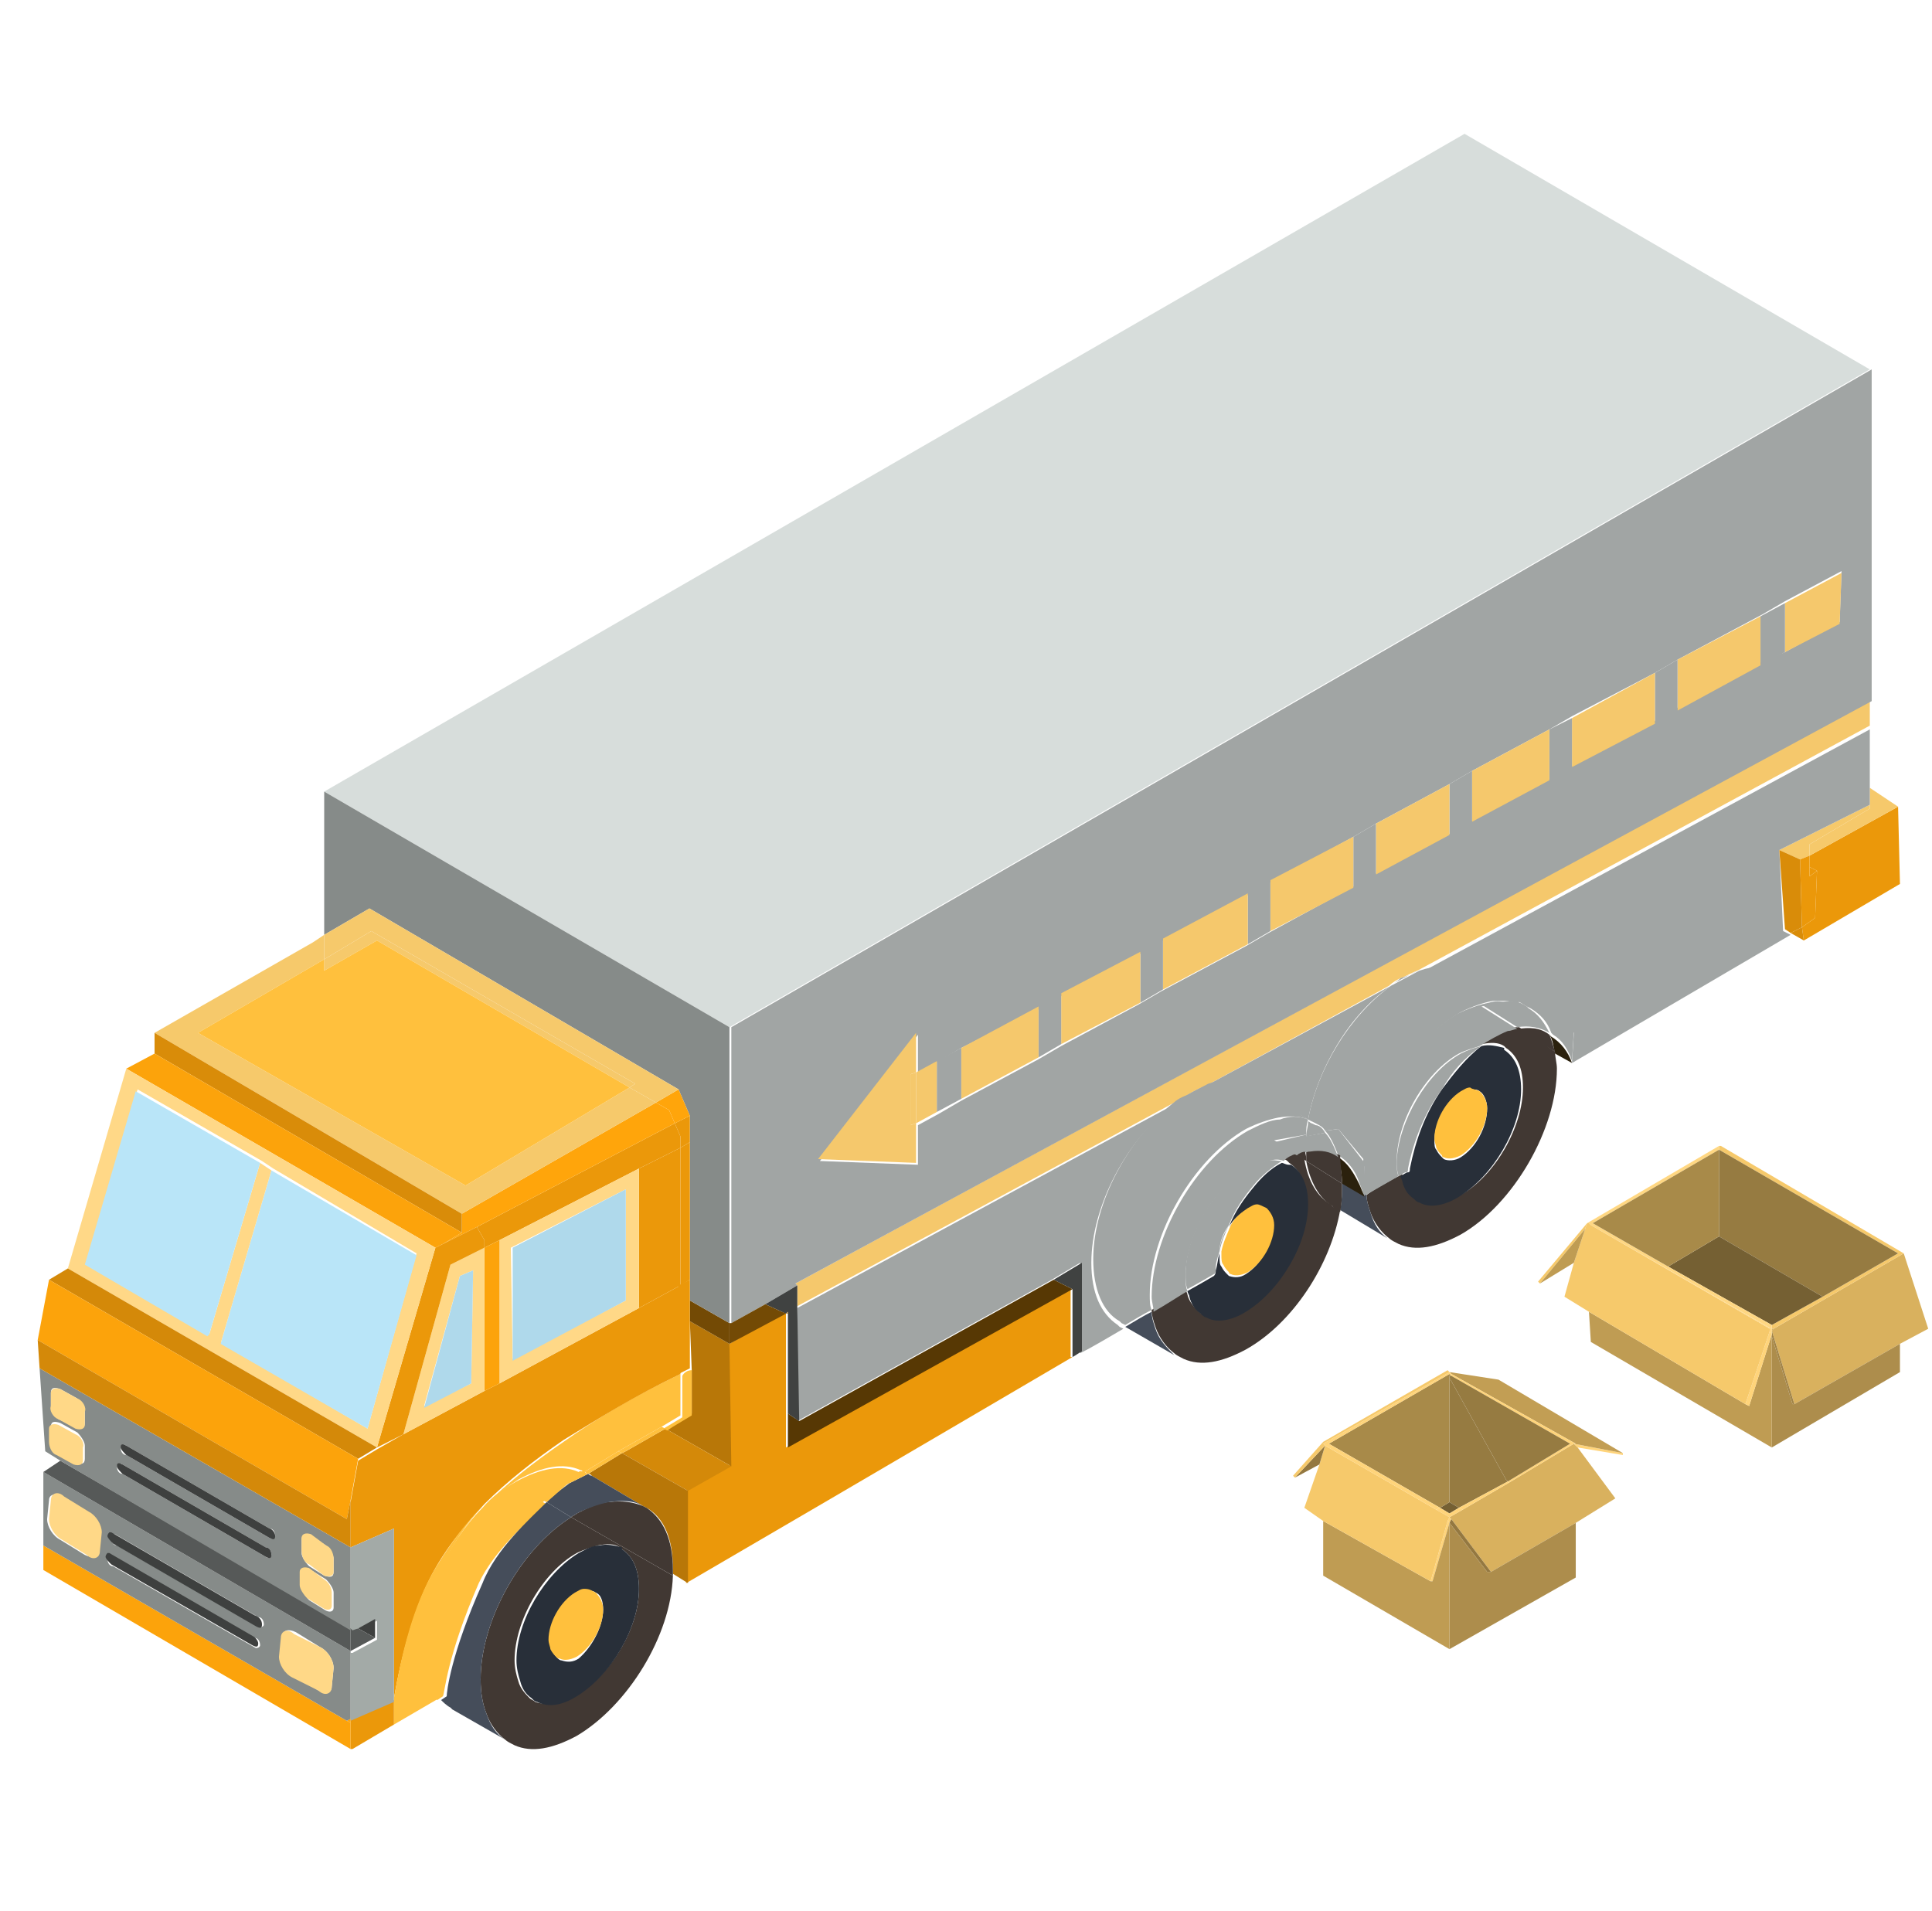 <?xml version="1.0" encoding="utf-8"?>
<!-- Generator: Adobe Illustrator 21.0.2, SVG Export Plug-In . SVG Version: 6.00 Build 0)  -->
<svg version="1.1" xmlns="http://www.w3.org/2000/svg" xmlns:xlink="http://www.w3.org/1999/xlink" x="0px" y="0px"
	 viewBox="0 0 102.5 101.4" style="enable-background:new 0 0 102.5 101.4;" xml:space="preserve">
<style type="text/css">
	.st0{fill:#FFFFFF;}
	.st1{fill:#A39195;}
	.st2{fill:#606362;}
	.st3{fill:#343C4A;}
	.st4{fill:#7A7A7A;}
	.st5{fill:#F9A21B;}
	.st6{fill:#7C807E;}
	.st7{fill:#8A1621;}
	.st8{fill:#FFE2CF;}
	.st9{fill:#3B414D;}
	.st10{fill:#F9B346;}
	.st11{fill:#FFD4B8;}
	.st12{fill:#FFC49E;}
	.st13{fill:#F5C86C;}
	.st14{fill:#4A4D4C;}
	.st15{fill:#E39419;}
	.st16{fill:#282F39;}
	.st17{fill:#979797;}
	.st18{fill:#DE9018;}
	.st19{fill:#C13831;}
	.st20{fill:#4B576B;}
	.st21{fill:#454D5A;}
	.st22{fill:#949997;}
	.st23{fill:#808080;}
	.st24{fill:#C47F15;}
	.st25{fill:#D68B17;}
	.st26{fill:#616161;}
	.st27{fill:#D73F36;}
	.st28{fill:#862722;}
	.st29{fill:#C98316;}
	.st30{fill:#231F20;}
	.st31{fill:#F6C96B;}
	.st32{fill:#FCA30B;}
	.st33{fill:#FA493F;}
	.st34{fill:#9A1503;}
	.st35{fill:#413833;}
	.st36{fill:#E4A549;}
	.st37{fill:#454E5B;}
	.st38{fill:#969595;}
	.st39{fill:#B2B9B5;}
	.st40{fill:#DADFDD;}
	.st41{fill:#A3AAA7;}
	.st42{fill:#EBF1EF;}
	.st43{fill:#868B89;}
	.st44{fill:#5B5E5E;}
	.st45{fill:#F5FAF8;}
	.st46{fill:#B9E5F8;}
	.st47{fill:#A1A5A4;}
	.st48{fill:#BDC6C2;}
	.st49{fill:#BBC2BF;}
	.st50{fill:#D7DDDB;}
	.st51{fill:#E2E8E6;}
	.st52{fill:#BFC3C1;}
	.st53{fill:#F05523;}
	.st54{fill:#CCD1CF;}
	.st55{fill:#AFAFB0;}
	.st56{fill:#12151A;}
	.st57{fill:#787B7C;}
	.st58{fill:#B22124;}
	.st59{fill:#CFD8D3;}
	.st60{fill:#D9B15E;}
	.st61{fill:#BE9B53;}
	.st62{fill:#BF9C53;}
	.st63{fill:#B07D2E;}
	.st64{fill:#15191F;}
	.st65{fill:#E4EAE8;}
	.st66{fill:#603913;}
	.st67{fill:#B4935E;}
	.st68{fill:#F6DAA0;}
	.st69{fill:#997C50;}
	.st70{fill:#262B36;}
	.st71{fill:#E3A44A;}
	.st72{fill:#B4B8B6;}
	.st73{fill:#C9CFCD;}
	.st74{fill:#FFB23A;}
	.st75{fill:#4E5250;}
	.st76{fill:#CFD4D3;}
	.st77{fill:#898F8C;}
	.st78{fill:#D2DBD7;}
	.st79{fill:#F1F7F5;}
	.st80{fill:#E3E8E6;}
	.st81{fill:#ECF2F0;}
	.st82{fill:#EB980A;}
	.st83{fill:#D98C09;}
	.st84{fill:#2B210D;}
	.st85{fill:#FFC03D;}
	.st86{fill:#404241;}
	.st87{fill:#573804;}
	.st88{fill:#B08038;}
	.st89{fill:#734A05;}
	.st90{fill:#B87708;}
	.st91{fill:#D48909;}
	.st92{fill:#FFA50B;}
	.st93{fill:#FFD887;}
	.st94{fill:#AFD9EB;}
	.st95{fill:#3E403F;}
	.st96{fill:#565958;}
	.st97{fill:#B0896D;}
	.st98{fill:#20252E;}
	.st99{fill:#353F4D;}
	.st100{fill:#E89410;}
	.st101{fill:#FFCC7D;}
	.st102{fill:#FFB036;}
	.st103{fill:#D1D6D4;}
	.st104{fill:#5B5E5D;}
	.st105{fill:#B0B0B0;}
	.st106{fill:#1E242B;}
	.st107{fill:#D4870F;}
	.st108{fill:#6B1119;}
	.st109{fill:#594A42;}
	.st110{fill:#FFD47A;}
	.st111{fill:#947840;}
	.st112{fill:#967B41;}
	.st113{fill:#756033;}
	.st114{fill:#C29E54;}
	.st115{fill:#A88A49;}
	.st116{fill:#AD8D4C;}
	.st117{fill:#FFB543;}
	.st118{fill:#F6D99B;}
	.st119{fill:#61491A;}
	.st120{fill:#B57613;}
	.st121{fill:#C48015;}
	.st122{fill:#9E6711;}
	.st123{fill:#8A703C;}
	.st124{fill:#806843;}
	.st125{fill:#A68748;}
	.st126{fill:#A18346;}
	.st127{fill:#FFD782;}
</style>
<g id="Layer_24">
</g>
<g id="Layer_26">
</g>
<g id="Layer_26_copy">
</g>
<g id="Layer_5">
</g>
<g id="Layer_1">
</g>
<g id="Layer_1_copy">
</g>
<g id="Layer_8_copy_3">
</g>
<g id="Layer_3">
</g>
<g id="Layer_30">
</g>
<g id="Layer_30_copy">
</g>
<g id="Layer_3_copy">
</g>
<g id="Layer_2">
</g>
<g id="Layer_2_copy">
</g>
<g id="Layer_4">
</g>
<g id="Layer_4_copy">
</g>
<g id="Layer_5_copy">
</g>
<g id="Layer_6">
</g>
<g id="Layer_6_copy">
</g>
<g id="Layer_7">
</g>
<g id="Layer_7_copy">
	<g id="XMLID_32_">
		<g>
			<polygon class="st82" points="100.7,42.8 100.8,46.9 95.7,49.9 95.6,49.2 96.3,48.7 96.4,46.2 96,46 96,45.4 			"/>
			<polygon class="st31" points="100.7,42.8 96,45.4 96,44.8 99.2,42.9 99.2,42.7 99.2,41.8 			"/>
			<polygon class="st31" points="99.2,42.7 99.2,42.9 96,44.8 96,45.4 95.5,45.6 94.4,45.1 			"/>
			<path class="st47" d="M99.2,41.8l0,0.9l-4.8,2.4l0.2,4.3l0.4,0.2l-11.6,6.8v0l0.1-1.6l-1.4-1.9l-1.7,0.3l-2.2-1.3
				c-0.2-0.1-0.4-0.3-0.6-0.3h0c-0.7-0.3-1.5-0.3-2.4,0.1l24-13L99.2,41.8z"/>
			<path class="st13" d="M99.2,37.2v1.3l-24,13c-0.3,0.1-0.6,0.3-0.9,0.4c-0.2,0.1-0.4,0.2-0.6,0.4L64,57.6c-0.3,0.1-0.7,0.3-1,0.5
				c-0.2,0.1-0.5,0.3-0.7,0.4l-20,10.8l0-1.1l-0.1-0.1L99.2,37.2z"/>
			<path class="st47" d="M42.2,68.1l0.1,0.1l-1.7,1l-1.8,1l0,0l0-15.7l60.5-34.9l0,17.6L42.2,68.1z M94.7,34.6l2.9-1.6l0.1-2.7
				l-3,1.6l-1.2,0.7L89,35l-1.2,0.7l-4.4,2.3l-1.2,0.7l-4.1,2.2l-1.2,0.7L73,43.7l-1.2,0.7l-4.4,2.4l-1.2,0.7l-4.5,2.4l-1.2,0.7
				l-4.1,2.2l-1.2,0.7L51,55.6l-1.2,0.7l-1.1,0.6v-2l-5.2,6.7l5.2,0.2v-2.1l1.1-0.6l1.2-0.7l4.1-2.2l1.2-0.7l4.1-2.2l1.2-0.7
				l4.5-2.4l1.2-0.7l4.4-2.4l1.2-0.7l3.9-2.1l1.2-0.7l4.1-2.2l1.2-0.7l4.4-2.4l1.2-0.7l4.4-2.4L94.7,34.6z"/>
			<polygon class="st50" points="99.2,19.6 38.7,54.5 17.2,42 77.7,7.1 			"/>
			<polygon class="st13" points="97.7,30.4 97.6,33.1 94.7,34.6 94.7,32 			"/>
			<polygon class="st82" points="96.4,46.2 96.3,48.7 95.6,49.2 95.5,45.6 96,45.4 96,46 96,46.5 			"/>
			<polygon class="st82" points="96.4,46.2 96,46.5 96,46 			"/>
			<polygon class="st83" points="95.6,49.2 95.7,49.9 95.7,49.9 95,49.5 			"/>
			<polygon class="st83" points="95.5,45.6 95.6,49.2 95,49.5 94.7,49.3 94.4,45.1 			"/>
			<polygon class="st47" points="94.7,32 94.7,34.6 93.4,35.3 93.4,32.7 			"/>
			<polygon class="st13" points="93.4,32.7 93.4,35.3 89,37.7 89,35 			"/>
			<polygon class="st47" points="89,35 89,37.7 87.8,38.4 87.8,35.7 			"/>
			<polygon class="st13" points="87.8,35.7 87.8,38.4 83.4,40.7 83.4,38.1 			"/>
			<path class="st47" d="M82.1,52.8l1.4,1.9l-0.1,1.6c-0.2-0.6-0.5-1.1-1-1.4c0,0-0.1-0.1-0.1-0.1c-0.2-0.6-0.6-1-1.1-1.3l0,0
				L81,53.4l-0.5-0.3L82.1,52.8z"/>
			<polygon class="st47" points="83.4,38.1 83.4,40.7 82.2,41.4 82.2,38.7 			"/>
			<path class="st84" d="M83.4,56.4L83.4,56.4l-0.9-0.5c-0.1-0.4-0.1-0.7-0.3-1c0,0,0.1,0.1,0.1,0.1C82.8,55.3,83.2,55.8,83.4,56.4
				L83.4,56.4z"/>
			<path class="st35" d="M82.5,55.8c0,0.3,0.1,0.6,0.1,0.9c0,3.2-2.3,7.2-5.1,8.8c-1.3,0.7-2.4,0.9-3.3,0.5
				c-0.2-0.1-0.4-0.2-0.5-0.3c-0.4-0.3-0.8-0.8-1-1.4c-0.1-0.3-0.2-0.6-0.2-0.9c0.4-0.3,1.3-0.8,1.9-1.1c0,0.1,0,0.2,0.1,0.3
				c0.1,0.4,0.4,0.7,0.6,0.9c0.1,0.1,0.2,0.1,0.3,0.2c0.6,0.2,1.3,0.1,2.1-0.3c1.8-1,3.3-3.6,3.3-5.7c0-1-0.3-1.7-0.9-2.1l0,0
				l-0.1-0.1c-0.3-0.2-0.7-0.2-1.2-0.1c0,0,0,0,0,0c0.5-0.3,0.9-0.6,1.5-0.8c0.2-0.1,0.3-0.1,0.5-0.1L82.5,55.8z"/>
			<path class="st35" d="M82.5,55.8l-2-1.2c0.6-0.1,1.2-0.1,1.7,0.3C82.3,55.1,82.4,55.5,82.5,55.8z"/>
			<polygon class="st13" points="82.2,38.7 82.2,41.4 78.1,43.6 78.1,40.9 			"/>
			<path class="st47" d="M81.1,53.5c0.5,0.3,0.8,0.7,1.1,1.3c-0.5-0.3-1.1-0.4-1.7-0.3l-1.9-1.2l1.5-0.2c0.3,0,0.6,0.1,0.9,0.3
				L81.1,53.5L81.1,53.5z"/>
			<path class="st47" d="M80.4,53.1l0.5,0.3c-0.3-0.1-0.6-0.2-0.9-0.3L80.4,53.1z"/>
			<path class="st47" d="M78.6,53.4l1.9,1.2c-0.2,0-0.3,0.1-0.5,0.1c-0.5,0.2-1,0.5-1.5,0.8c-0.3,0.1-0.7,0.2-1.1,0.4
				c-1.8,1-3.3,3.6-3.3,5.7c0,0.3,0,0.6,0.1,0.8c-0.5,0.3-1.4,0.8-1.9,1.1c0-0.1,0-0.3,0-0.4l0.1-1.2l-0.1-0.1c0.3-3.1,2.5-6.5,5-8
				c0.6-0.3,1.2-0.5,1.7-0.6c0.3-0.1,0.6-0.1,0.9,0L78.6,53.4z"/>
			<path class="st47" d="M80.4,53.1l-0.3,0c-0.3,0-0.6,0-0.9,0c-0.5,0.1-1.1,0.3-1.7,0.6c-2.6,1.5-4.7,4.9-5,8L71,59.9l-0.7,0.1
				c-0.1-0.2-0.3-0.3-0.5-0.4l0,0l-0.2-0.1l-0.2-0.1c0.5-2.7,2.2-5.5,4.4-7.1l1.5-0.8c0.9-0.3,1.7-0.3,2.4-0.1h0
				c0.2,0.1,0.4,0.2,0.6,0.3L80.4,53.1z"/>
			<path class="st16" d="M79.8,55.7c0.6,0.4,0.9,1.1,0.9,2.1c0,2.1-1.5,4.6-3.3,5.7c-0.8,0.5-1.6,0.6-2.1,0.3
				c-0.1,0-0.2-0.1-0.3-0.2c-0.3-0.2-0.5-0.5-0.6-0.9c0-0.1-0.1-0.2-0.1-0.3c0.2-0.1,0.3-0.2,0.4-0.2c0.1,0,0.1-0.1,0.1-0.2
				c0.3-1.5,0.8-2.9,1.7-4.2c0.6-0.8,1.3-1.7,2.1-2.3c0,0,0,0,0,0c0.4-0.1,0.8,0,1.2,0.1L79.8,55.7L79.8,55.7z M78.9,58.8
				c0-0.4-0.2-0.8-0.4-0.9h0l0,0c-0.1-0.1-0.3-0.1-0.5-0.1c-0.2,0-0.3,0.1-0.5,0.2c-0.8,0.5-1.4,1.6-1.4,2.5c0,0.2,0,0.4,0.1,0.5
				c0.1,0.2,0.2,0.3,0.3,0.4c0,0,0.1,0.1,0.1,0.1c0.2,0.1,0.6,0.1,0.9-0.1C78.3,60.9,78.9,59.8,78.9,58.8z"/>
			<path class="st85" d="M78.5,57.9c0.2,0.2,0.4,0.5,0.4,0.9c0,0.9-0.6,2-1.4,2.5c-0.4,0.2-0.7,0.2-0.9,0.1c0,0-0.1,0-0.1-0.1
				c-0.1-0.1-0.2-0.2-0.3-0.4c0-0.1-0.1-0.3-0.1-0.5c0-0.9,0.6-2,1.4-2.5c0.2-0.1,0.3-0.2,0.5-0.2C78.1,57.8,78.3,57.8,78.5,57.9
				L78.5,57.9L78.5,57.9z"/>
			<polygon class="st47" points="78.1,40.9 78.1,43.6 76.9,44.3 76.9,41.6 			"/>
			<path class="st47" d="M77.5,55.9c0.4-0.2,0.7-0.3,1.1-0.4c-0.9,0.6-1.6,1.4-2.1,2.3C75.6,59,75,60.5,74.7,62c0,0.1,0,0.2-0.1,0.2
				c-0.1,0-0.2,0.1-0.4,0.2c-0.1-0.3-0.1-0.5-0.1-0.8C74.2,59.5,75.7,56.9,77.5,55.9z"/>
			<polygon class="st13" points="76.9,41.6 76.9,44.3 73,46.4 73,43.7 			"/>
			<path class="st47" d="M75.2,51.5l-1.5,0.8c0.2-0.1,0.4-0.2,0.6-0.4C74.6,51.8,74.9,51.7,75.2,51.5z"/>
			<path class="st47" d="M64,57.6l9.8-5.3c-2.2,1.5-3.9,4.4-4.4,7.1l-2.5-1.5c-0.2-0.1-0.4-0.3-0.6-0.3h0
				C65.6,57.3,64.9,57.3,64,57.6z"/>
			<path class="st21" d="M73.6,65.7l-2.5-1.5c0.1-0.5,0.1-0.9,0.1-1.4c0,0,0,0,0-0.1l1.2,0.7c0,0,0,0,0.1,0c0,0.3,0.1,0.6,0.2,0.9
				C72.9,65,73.2,65.4,73.6,65.7z"/>
			<polygon class="st47" points="73,43.7 73,46.4 71.8,47.1 71.8,44.4 			"/>
			<path class="st47" d="M72.4,61.8L72.4,61.8l0,1.3c0-0.1,0-0.3,0-0.5C72.4,62.3,72.4,62.1,72.4,61.8z"/>
			<path class="st47" d="M72.4,63.5C72.4,63.5,72.4,63.5,72.4,63.5l0-0.4C72.4,63.2,72.4,63.3,72.4,63.5z"/>
			<path class="st47" d="M71,59.9l1.4,1.8c0,0.3,0,0.6,0,0.8c0,0.2,0,0.3,0,0.5l0,0.5c-0.1-0.3-0.2-0.5-0.3-0.8
				c-0.2-0.6-0.6-1.1-1.1-1.4c-0.2-0.5-0.4-1-0.7-1.3L71,59.9z"/>
			<path class="st84" d="M72.4,63.5l-1.2-0.7c0-0.5-0.1-1-0.2-1.4c0.5,0.3,0.8,0.8,1.1,1.4C72.2,63,72.3,63.3,72.4,63.5z"/>
			<polygon class="st13" points="71.8,44.4 71.8,47.1 67.4,49.4 67.4,46.7 			"/>
			<path class="st35" d="M71.2,62.8C71.2,62.8,71.2,62.8,71.2,62.8c0,0.5,0,1-0.1,1.5l-0.3-0.1L70.7,64c-0.7-0.4-1.2-1.3-1.4-2.4
				L71.2,62.8z"/>
			<path class="st35" d="M71.2,62.8l-1.9-1.2c0-0.2,0-0.4,0-0.5c0.1,0,0.2,0,0.3-0.1c0.6-0.1,1,0.1,1.5,0.3
				C71.1,61.8,71.2,62.3,71.2,62.8z"/>
			<path class="st35" d="M70.8,64.1l0.3,0.1c-0.5,2.9-2.5,6-5,7.4c-1.3,0.7-2.4,0.9-3.3,0.5c-0.2-0.1-0.4-0.2-0.5-0.3
				c-0.4-0.3-0.8-0.8-1-1.4c-0.1-0.3-0.2-0.6-0.2-0.9c0.7-0.4,1.3-0.8,1.8-1.1c0,0.1,0.1,0.2,0.1,0.3c0.1,0.4,0.4,0.7,0.6,0.9
				c0.1,0.1,0.2,0.1,0.3,0.2c0.6,0.2,1.3,0.1,2.1-0.3c1.8-1,3.3-3.6,3.3-5.7c0-1-0.3-1.7-0.9-2.1l0,0l-0.1-0.1
				c-0.1-0.1-0.2-0.1-0.4-0.1c0.2-0.2,0.5-0.3,0.7-0.4l0.6,0.4c0.2,1.2,0.7,2,1.4,2.4L70.8,64.1z"/>
			<path class="st47" d="M70.3,60.1c0.3,0.3,0.5,0.8,0.7,1.3c-0.4-0.3-0.9-0.4-1.5-0.3c-0.1,0-0.2,0-0.3,0.1c0-0.1,0-0.2,0-0.3
				c0-0.2,0-0.4,0-0.6L70.3,60.1z"/>
			<path class="st47" d="M70.3,60.1l-1,0.2c0-0.3,0.1-0.5,0.1-0.8c0.1,0,0.1,0.1,0.2,0.1l0.2,0.1l0,0C70,59.7,70.2,59.9,70.3,60.1z"
				/>
			<path class="st47" d="M69.6,59.5c-0.1,0-0.1-0.1-0.2-0.1c0,0,0,0,0,0L69.6,59.5z"/>
			<path class="st47" d="M69.4,59.4C69.4,59.4,69.4,59.4,69.4,59.4c-0.5-0.2-1-0.2-1.6-0.1c-0.5,0.1-1.1,0.3-1.7,0.6
				c-2.8,1.6-5.1,5.6-5.1,8.8c0,0.3,0,0.6,0.1,0.8c-0.4,0.2-0.9,0.5-1.4,0.8l-0.2-0.1l-0.1-0.1c-0.9-0.5-1.4-1.7-1.4-3.3
				c0-3,1.9-6.5,4.4-8.4l1.7-0.9c0.9-0.3,1.6-0.3,2.3,0h0c0.2,0.1,0.4,0.2,0.6,0.3L69.4,59.4z"/>
			<path class="st47" d="M69.4,59.4c-0.1,0.3-0.1,0.5-0.1,0.8l-1.7,0.3l1.2,0.7c-0.3,0.1-0.5,0.2-0.7,0.4c-0.2-0.1-0.5-0.1-0.8,0
				c-0.3,0.1-0.7,0.2-1.1,0.4c-1.8,1-3.3,3.6-3.3,5.7c0,0.3,0,0.6,0.1,0.8c-0.5,0.3-1.1,0.7-1.8,1.1c0-0.3-0.1-0.5-0.1-0.8
				c0-3.2,2.3-7.2,5.1-8.8c0.6-0.3,1.2-0.6,1.7-0.6C68.4,59.2,68.9,59.2,69.4,59.4z"/>
			<path class="st35" d="M69.3,61.6l-0.6-0.4c0.2-0.1,0.4-0.1,0.5-0.2C69.3,61.3,69.3,61.4,69.3,61.6z"/>
			<path class="st47" d="M69.3,60.2c0,0.2,0,0.4,0,0.6c0,0.1,0,0.2,0,0.3c-0.2,0-0.4,0.1-0.5,0.2l-1.2-0.7L69.3,60.2z"/>
			<path class="st16" d="M68.5,61.8c0.6,0.4,0.9,1.1,0.9,2.1c0,2.1-1.5,4.6-3.3,5.7c-0.8,0.5-1.6,0.6-2.1,0.3
				c-0.1,0-0.2-0.1-0.3-0.2c-0.3-0.2-0.5-0.5-0.6-0.9c0-0.1-0.1-0.2-0.1-0.3c0.9-0.5,1.4-0.8,1.4-0.8c0.1-0.1,0.1-0.2,0.1-0.3
				c0.1-0.3,0.1-0.6,0.2-0.9c0,0.1,0,0.1,0,0.2c0,0.2,0,0.4,0.1,0.5c0.1,0.2,0.2,0.3,0.3,0.4c0,0,0.1,0.1,0.1,0.1
				c0.3,0.1,0.6,0.1,0.9-0.1c0.8-0.5,1.4-1.6,1.4-2.5c0-0.4-0.1-0.8-0.4-0.9l0,0l0,0C67,64,66.8,63.9,66.6,64
				c-0.1,0-0.3,0.1-0.5,0.2c-0.3,0.2-0.7,0.5-0.9,0.9c0.3-0.8,0.8-1.5,1.3-2.1c0.4-0.5,0.9-1,1.5-1.3c0.1,0,0.2,0.1,0.4,0.1
				L68.5,61.8L68.5,61.8z"/>
			<path class="st47" d="M67.2,61.6c0.3-0.1,0.6,0,0.8,0c-0.6,0.4-1.1,0.8-1.5,1.3c-0.5,0.6-1,1.3-1.3,2.1c-0.3,0.4-0.5,0.9-0.5,1.4
				c-0.1,0.3-0.2,0.6-0.2,0.9c0,0.1,0,0.3-0.1,0.3c0,0-0.5,0.3-1.4,0.8c-0.1-0.2-0.1-0.5-0.1-0.8c0-2.1,1.5-4.6,3.3-5.7
				C66.5,61.8,66.9,61.7,67.2,61.6z"/>
			<polygon class="st47" points="67.4,46.7 67.4,49.4 66.2,50.1 66.2,47.4 			"/>
			<path class="st85" d="M67.2,64.1c0.2,0.2,0.4,0.5,0.4,0.9c0,0.9-0.6,2-1.4,2.5c-0.4,0.2-0.7,0.2-0.9,0.1c0,0-0.1,0-0.1-0.1
				c-0.1-0.1-0.2-0.2-0.3-0.4c-0.1-0.1-0.1-0.3-0.1-0.5c0-0.1,0-0.1,0-0.2c0.1-0.5,0.3-0.9,0.5-1.4c0.2-0.4,0.6-0.7,0.9-0.9
				c0.2-0.1,0.3-0.2,0.5-0.2C66.8,63.9,67,64,67.2,64.1L67.2,64.1L67.2,64.1z"/>
			<polygon class="st13" points="66.2,47.4 66.2,50.1 61.7,52.5 61.7,49.8 			"/>
			<path class="st47" d="M65.2,65c-0.2,0.4-0.4,0.9-0.5,1.4C64.7,66,64.9,65.5,65.2,65z"/>
			<path class="st47" d="M64,57.6l-1.7,0.9c0.2-0.2,0.4-0.3,0.7-0.4C63.3,57.9,63.7,57.7,64,57.6z"/>
			<path class="st47" d="M42.3,69.4l20-10.8c-2.5,1.8-4.4,5.4-4.4,8.4c0,1.6,0.5,2.7,1.4,3.3l0.1,0.1l0.2,0.1
				c-0.7,0.4-1.5,0.9-2.3,1.3V67l-1.5,0.9l-13.5,7.5l-0.1-0.1L42.3,69.4z"/>
			<path class="st21" d="M62.3,71.9l-2.6-1.5c0.5-0.3,1-0.6,1.4-0.8c0,0.3,0.1,0.6,0.2,0.9C61.5,71.1,61.9,71.5,62.3,71.9z"/>
			<polygon class="st47" points="61.7,49.8 61.7,52.5 60.5,53.2 60.5,50.5 			"/>
			<polygon class="st13" points="60.5,50.5 60.5,53.2 56.3,55.4 56.3,52.7 			"/>
			<path class="st86" d="M57.4,67v4.7c-0.2,0.1-0.3,0.2-0.5,0.3v0v-3.6l-1-0.5L57.4,67z"/>
			<path class="st82" d="M56.9,72L56.9,72c-8,4.7-19.8,11.6-20.5,12l0-4.9l2.3-1.3l0-6.5l2.9-1.7l0.1,0.1l0,5.2l0,1.9l15.1-8.4V72z"
				/>
			<polygon class="st87" points="56.9,68.4 41.8,76.8 41.8,75 42.4,75.4 42.4,75.5 42.4,75.4 55.9,67.9 			"/>
			<polygon class="st47" points="56.3,52.7 56.3,55.4 55.1,56.1 55.1,53.4 			"/>
			<polygon class="st13" points="55.1,53.4 55.1,56.1 51,58.3 51,55.6 			"/>
			<polygon class="st47" points="51,55.6 51,58.3 49.7,59 49.7,56.3 			"/>
			<polygon class="st13" points="49.7,56.3 49.7,59 48.6,59.6 48.6,56.9 			"/>
			<polygon class="st13" points="48.6,59.6 48.6,61.7 43.4,61.5 48.6,54.8 48.6,56.9 48.3,57 48.3,59.7 			"/>
			<polygon class="st13" points="48.6,56.9 48.6,59.6 48.3,59.7 48.3,57 			"/>
			<polygon class="st47" points="42.4,75.4 42.4,75.5 42.4,75.4 			"/>
			<polygon class="st86" points="42.3,69.4 42.4,75.4 41.8,75 41.8,69.7 41.8,69.6 41.7,69.7 40.6,69.2 42.3,68.2 			"/>
			<polygon class="st88" points="41.8,69.6 41.8,69.7 41.7,69.7 			"/>
			<polygon class="st89" points="41.7,69.7 38.7,71.3 38.7,70.2 38.8,70.2 40.6,69.2 			"/>
			<polygon class="st90" points="38.7,71.3 38.8,77.8 35.3,75.8 35.6,75.6 36.7,75 36.7,72.7 36.6,70.1 			"/>
			<polygon class="st91" points="38.8,77.8 36.5,79.1 33,77.1 33.2,77 35.3,75.8 			"/>
			<polygon class="st89" points="38.7,70.2 38.7,71.3 36.6,70.1 36.6,69 			"/>
			<polygon class="st43" points="38.7,54.5 38.7,70.2 36.6,69 36.6,67.9 36.6,60.6 36.6,59.2 36.6,59.2 36,57.8 19.6,48.2 
				17.2,49.6 17.2,42 			"/>
			<path class="st85" d="M36.7,72.7l0,2.4l-1,0.6l-0.3,0.2l-0.2-0.1l1-0.6l0-2.2C36.3,72.8,36.5,72.7,36.7,72.7z"/>
			<path class="st82" d="M36.6,70.1l0,2.5c-0.2,0.1-0.4,0.2-0.6,0.3l0-4.7l0.6-0.3l0,1V70.1z"/>
			<polygon class="st82" points="36.6,60.6 36.6,67.9 36.1,68.2 36.1,60.9 			"/>
			<polygon class="st82" points="36.6,59.2 36.6,60.6 36.1,60.9 36.1,60.3 35.8,59.6 36.6,59.2 			"/>
			<polygon class="st92" points="36,57.8 36.6,59.2 35.8,59.6 35.5,58.9 34.8,58.5 			"/>
			<path class="st90" d="M36.5,79.1l0,4.9l-0.8-0.5c0-0.1,0-0.2,0-0.3c0-1.6-0.5-2.7-1.4-3.2l0,0l-0.2-0.1l-2.7-1.6
				c-0.1-0.1-0.1-0.1-0.2-0.1l1.8-1.1L36.5,79.1z"/>
			<path class="st85" d="M36.1,72.9l0,2.2l-1,0.6L32.8,77L31,78.1c-0.1,0-0.1-0.1-0.2-0.1h0c-0.9-0.4-2-0.2-3.3,0.5
				c-0.6,0.4-1.2,0.8-1.8,1.4l0,0c1.2-1.2,2.6-2.3,4.2-3.4C31.6,75.3,33.6,74.1,36.1,72.9z"/>
			<path class="st82" d="M36.1,68.2l0,4.7c-2.5,1.2-4.4,2.4-6.2,3.5c-1.6,1.1-3,2.2-4.2,3.4c-0.9,1-1.8,2-2.6,3.4
				c-1.1,1.9-1.8,4.6-2.2,6.9v-9l-2.3,1l0,0l0-2.4l0.4-2.2l1-0.6l1.4-0.8l4.3-2.3l0.8-0.4l7.4-4L36.1,68.2z"/>
			<polygon class="st82" points="36.1,60.9 36.1,68.2 33.9,69.4 33.9,62 			"/>
			<polygon class="st82" points="36.1,60.3 36.1,60.9 33.9,62 26.5,65.8 25.7,66.2 25.7,65.8 25.3,65.1 35.8,59.6 			"/>
			<polygon class="st31" points="36,57.8 34.8,58.5 33.4,57.7 33.7,57.5 19.7,49.4 17.2,50.9 17.2,49.6 19.6,48.2 			"/>
			<polygon class="st92" points="35.5,58.9 35.8,59.6 25.3,65.1 23.5,66 24.5,65.4 24.5,64.4 34.8,58.5 			"/>
			<path class="st35" d="M35.7,83.3c0,0.1,0,0.2,0,0.3l-5.4-3.1c0.1-0.1,0.2-0.1,0.3-0.2c0.6-0.3,1.2-0.6,1.7-0.6
				c0.7-0.1,1.3,0,1.8,0.2l0.2,0.1l0,0C35.2,80.6,35.7,81.7,35.7,83.3z"/>
			<path class="st35" d="M30.3,80.5l5.4,3.1c-0.1,3.2-2.4,6.9-5.1,8.5c-1.3,0.7-2.4,0.9-3.3,0.5c-0.2-0.1-0.4-0.2-0.5-0.3
				c-0.4-0.3-0.8-0.8-1-1.4c-0.2-0.5-0.3-1.1-0.3-1.8C25.5,86,27.6,82.2,30.3,80.5z M33.9,84.3c0-1-0.3-1.7-0.9-2.1l0,0l-0.1-0.1
				c-0.3-0.2-0.7-0.2-1.2-0.1c-0.3,0.1-0.7,0.2-1.1,0.4c-1.8,1-3.3,3.6-3.3,5.7c0,0.4,0.1,0.8,0.2,1.1c0.1,0.4,0.4,0.7,0.6,0.9
				c0.1,0.1,0.2,0.1,0.3,0.2c0.6,0.2,1.3,0.1,2.1-0.3C32.4,88.9,33.9,86.4,33.9,84.3z"/>
			<polygon class="st85" points="35.3,75.8 33.2,77 33,77.1 32.8,77 35.1,75.7 			"/>
			<polygon class="st31" points="34.8,58.5 24.5,64.4 8.2,54.8 16.6,50 17.2,49.6 17.2,50.9 10.5,54.8 24.7,62.9 33.4,57.7 			"/>
			<path class="st21" d="M31.4,78.3l2.7,1.6c-0.5-0.3-1.1-0.3-1.8-0.2c-0.5,0.1-1.1,0.3-1.7,0.6c-0.1,0.1-0.2,0.1-0.3,0.2L29,79.7
				c0.6-0.6,1.1-0.9,1.2-1l1-0.5C31.2,78.2,31.3,78.3,31.4,78.3z"/>
			<path class="st93" d="M33.9,62v7.4l-7.4,4v-7.6L33.9,62z M33.2,69v-5.9l-6.1,3.1l0.1,5.9L33.2,69z"/>
			<polygon class="st31" points="33.7,57.5 33.4,57.7 20,49.9 17.2,51.5 17.2,50.9 19.7,49.4 			"/>
			<polygon class="st85" points="33.4,57.7 24.7,62.9 10.5,54.8 17.2,50.9 17.2,51.5 20,49.9 			"/>
			<polygon class="st94" points="33.2,63.1 33.2,69 27.2,72.2 27.2,66.2 			"/>
			<path class="st16" d="M33,82.2c0.6,0.4,0.9,1.1,0.9,2.1c0,2.1-1.5,4.6-3.3,5.7c-0.8,0.5-1.5,0.6-2.1,0.3c-0.1,0-0.2-0.1-0.3-0.2
				c-0.3-0.2-0.5-0.5-0.6-0.9c-0.1-0.3-0.2-0.7-0.2-1.1c0-2.1,1.5-4.6,3.3-5.7c0.4-0.2,0.7-0.4,1.1-0.4c0.4-0.1,0.8,0,1.2,0.1
				L33,82.2L33,82.2z M32,85.4c0-0.4-0.1-0.8-0.4-0.9l0,0l0,0c-0.1-0.1-0.3-0.1-0.5-0.1c-0.1,0-0.3,0.1-0.5,0.2
				c-0.8,0.5-1.4,1.6-1.4,2.5c0,0.2,0,0.4,0.1,0.5c0.1,0.2,0.2,0.3,0.3,0.4c0,0,0.1,0.1,0.2,0.1c0.3,0.1,0.6,0.1,0.9-0.1
				C31.4,87.4,32,86.3,32,85.4z"/>
			<path class="st85" d="M33,77.1l-1.8,1.1c-0.1,0-0.1-0.1-0.2-0.1l1.8-1.1L33,77.1z"/>
			<path class="st85" d="M31.6,84.5c0.2,0.2,0.4,0.5,0.4,0.9c0,0.9-0.6,2-1.4,2.5c-0.4,0.2-0.7,0.2-0.9,0.1c-0.1,0-0.1,0-0.2-0.1
				c-0.1-0.1-0.2-0.2-0.3-0.4c0-0.1-0.1-0.3-0.1-0.5c0-0.9,0.6-2,1.4-2.5c0.2-0.1,0.3-0.2,0.5-0.2C31.3,84.3,31.4,84.4,31.6,84.5
				L31.6,84.5L31.6,84.5z"/>
			<path class="st85" d="M31.2,78.2l-1,0.5c-0.1,0-0.5,0.4-1.2,1l-0.2-0.1c0.6-0.6,1.1-0.9,1.2-1l1-0.6C31,78.1,31.1,78.2,31.2,78.2
				z"/>
			<path class="st85" d="M31,78.1l-1,0.6c-0.1,0-0.5,0.4-1.2,1l0.2,0.1c0,0,0,0-0.1,0.1c-0.9,0.8-2.7,2.4-3.5,4.1
				c-1.7,3.9-1.8,5.8-1.9,6l-0.3,0.2c-0.6-0.6-0.9-1.6-0.9-2.8c0-2.5,1.4-5.5,3.3-7.4c0.5-0.6,1.1-1,1.8-1.4
				c1.3-0.7,2.4-0.9,3.3-0.5h0C30.8,78,30.9,78.1,31,78.1z"/>
			<path class="st21" d="M29,79.7l1.3,0.8c-2.7,1.7-4.8,5.5-4.8,8.6c0,0.7,0.1,1.3,0.3,1.8c0.2,0.6,0.5,1.1,1,1.4l-2.8-1.6l-0.1-0.1
				c-0.2-0.1-0.4-0.3-0.5-0.4l0.3-0.2c0-0.2,0.2-2.2,1.9-6C26.3,82.2,28.1,80.6,29,79.7C29,79.8,29,79.8,29,79.7z"/>
			<polygon class="st32" points="26.5,65.8 26.5,73.4 25.7,73.8 25.7,66.2 			"/>
			<path class="st85" d="M25.7,79.8L25.7,79.8c-1.9,2-3.3,5-3.3,7.5c0,1.2,0.3,2.2,0.9,2.8l-2.4,1.4v-1.3v-0.1
				c0.4-2.3,1-4.9,2.2-6.9C23.9,81.9,24.7,80.8,25.7,79.8z"/>
			<path class="st93" d="M25.7,66.2v7.6l-4.3,2.3l2.5-9L25.7,66.2z M25,73.4l0.1-6l-0.7,0.3l-1.9,6.9L25,73.4z"/>
			<polygon class="st82" points="25.7,65.8 25.7,66.2 23.9,67.1 21.4,76.1 20,76.8 23.1,66.2 23.5,66 25.3,65.1 			"/>
			<polygon class="st94" points="25.1,67.4 25,73.4 22.5,74.7 24.4,67.7 			"/>
			<polygon class="st83" points="24.5,64.4 24.5,65.4 8.2,55.9 8.2,54.8 			"/>
			<polygon class="st32" points="24.5,65.4 23.5,66 23.1,66.2 6.7,56.7 8.2,55.9 			"/>
			<path class="st93" d="M23.1,66.2L20,76.8L3.6,67.3l3.1-10.6L23.1,66.2z M19.5,75.8l2.6-9.3l-7.6-4.5l-0.6-0.4l-6.6-3.8l-2.7,9.2
				l6.5,3.8l0.6,0.4L19.5,75.8z"/>
			<polygon class="st46" points="22.1,66.6 19.5,75.8 11.7,71.3 11.7,71.3 14.4,62.1 			"/>
			<polygon class="st82" points="20.9,90.2 20.9,91.5 18.7,92.8 18.6,92.8 18.6,91.4 18.6,91.2 20.9,90.2 			"/>
			<path class="st32" d="M20.9,90.1v0.1l0,0C20.9,90.2,20.9,90.1,20.9,90.1z"/>
			<path class="st41" d="M20.9,81.1v9c0,0.1,0,0.1,0,0.2l-2.3,1l0-3.6l0.1,0l1.3-0.7l0-1L19,86.4l-0.3,0.2l-0.1-0.1l0-4.4h0
				L20.9,81.1z"/>
			<polygon class="st91" points="20,76.8 19,77.4 2.6,67.9 3.6,67.3 			"/>
			<polygon class="st95" points="19.9,85.9 19.9,86.9 19,86.4 			"/>
			<polygon class="st96" points="19.9,86.9 18.6,87.6 18.6,87.6 18.6,86.4 18.7,86.5 19,86.4 			"/>
			<polygon class="st32" points="19,77.4 18.6,79.6 18.4,80.6 2,71.1 2.6,67.9 			"/>
			<polygon class="st32" points="18.6,91.4 18.6,92.8 2.3,83.3 2.3,82 18.4,91.3 			"/>
			<polygon class="st32" points="18.6,91.2 18.6,91.4 18.4,91.3 			"/>
			<path class="st43" d="M18.6,87.6l0,3.6l-0.2,0.1L2.3,82l0-3.9L18.6,87.6z M17.7,88.5c0-0.4-0.3-0.9-0.7-1.1l-1.3-0.8
				c-0.4-0.2-0.7-0.1-0.7,0.2l-0.1,1c0,0.4,0.3,0.9,0.7,1.1l1.3,0.8c0.4,0.2,0.7,0.1,0.7-0.2L17.7,88.5z M13.7,86.3
				c0.1,0.1,0.3,0,0.3-0.1c0-0.2-0.1-0.4-0.3-0.4l-7.6-4.4c0,0-0.1,0-0.1,0c-0.1,0-0.1,0.1-0.1,0.2c0,0.2,0.1,0.4,0.3,0.4L13.7,86.3
				z M13.5,87.4c0.1,0.1,0.3,0,0.3-0.1c0-0.2-0.1-0.4-0.3-0.4l-7.6-4.4c0,0-0.1,0-0.1,0c-0.1,0-0.1,0.1-0.1,0.2
				c0,0.2,0.1,0.4,0.3,0.4L13.5,87.4z M5.3,81.3c0-0.4-0.3-0.9-0.7-1.1l-1.3-0.8c-0.4-0.2-0.7-0.1-0.7,0.2l-0.1,1
				c0,0.4,0.3,0.9,0.7,1.1l1.3,0.8c0.4,0.2,0.7,0.1,0.7-0.2L5.3,81.3z"/>
			<polygon class="st96" points="18.6,86.4 18.6,87.6 2.3,78.1 3.2,77.5 			"/>
			<path class="st43" d="M18.6,82.1l0,4.4L3.2,77.5L2.4,77l-0.3-4.4L18.6,82.1L18.6,82.1z M17.7,82.7c0-0.2-0.2-0.5-0.4-0.7
				l-0.8-0.5c-0.3-0.1-0.5-0.1-0.5,0.2l0,0.7c0,0.2,0.2,0.5,0.4,0.7l0.8,0.5c0.3,0.1,0.5,0.1,0.5-0.2L17.7,82.7z M17.7,84.5
				c0-0.2-0.2-0.5-0.4-0.7l-0.8-0.5c-0.2-0.2-0.5-0.1-0.5,0.2l0,0.7c0,0.2,0.2,0.5,0.4,0.7l0.8,0.5c0.3,0.2,0.5,0.1,0.5-0.1
				L17.7,84.5z M14.3,81.6c0.1,0.1,0.3,0,0.3-0.1c0-0.2-0.1-0.4-0.3-0.4l-7.6-4.4c-0.1-0.1-0.3,0-0.3,0.1c0,0,0,0,0,0
				c0,0.2,0.1,0.4,0.3,0.4L14.3,81.6z M14.1,82.6c0.1,0.1,0.3,0,0.3-0.1c0-0.2-0.1-0.4-0.3-0.4l-7.6-4.4c-0.1-0.1-0.3,0-0.3,0.1
				c0,0,0,0,0,0c0,0.2,0.1,0.4,0.3,0.4L14.1,82.6z M4.5,74.9c0-0.2-0.2-0.5-0.4-0.7l-0.9-0.5c-0.3-0.1-0.5-0.1-0.5,0.2l0,0.7
				c0,0.2,0.2,0.5,0.4,0.7L4,75.7c0.3,0.1,0.5,0.1,0.5-0.2L4.5,74.9z M4.5,76.7c0-0.2-0.2-0.5-0.4-0.7l-0.9-0.5
				c-0.3-0.1-0.5-0.1-0.5,0.2l0,0.7c0,0.2,0.2,0.5,0.4,0.7L4,77.6c0.3,0.1,0.5,0.1,0.5-0.2L4.5,76.7z"/>
			<polygon class="st32" points="18.6,82.1 18.6,82.1 18.6,82.1 			"/>
			<polygon class="st91" points="18.6,79.6 18.6,82.1 2.1,72.6 2,71.1 18.4,80.6 			"/>
			<path class="st93" d="M17.3,82c0.3,0.1,0.4,0.5,0.4,0.7l0,0.7c0,0.2-0.2,0.3-0.5,0.2L16.4,83c-0.3-0.1-0.4-0.5-0.4-0.7l0-0.7
				c0-0.2,0.2-0.3,0.5-0.2L17.3,82z"/>
			<path class="st93" d="M17,87.4c0.4,0.2,0.7,0.7,0.7,1.1l-0.1,1c0,0.4-0.4,0.5-0.7,0.2L15.5,89c-0.4-0.2-0.7-0.7-0.7-1.1l0.1-1
				c0-0.4,0.4-0.5,0.7-0.2L17,87.4z"/>
			<path class="st93" d="M17.2,83.8c0.3,0.2,0.4,0.5,0.4,0.7l0,0.7c0,0.2-0.2,0.3-0.5,0.1l-0.8-0.5c-0.2-0.2-0.4-0.5-0.4-0.7l0-0.7
				c0-0.2,0.2-0.3,0.5-0.2L17.2,83.8z"/>
			<path class="st95" d="M14.6,81.5c0,0.2-0.1,0.2-0.3,0.1l-7.6-4.4c-0.1-0.1-0.3-0.3-0.3-0.4c0,0,0,0,0,0c0-0.2,0.1-0.2,0.3-0.1
				l7.6,4.4C14.4,81.1,14.6,81.3,14.6,81.5z"/>
			<polygon class="st93" points="14.4,62.1 11.7,71.3 11.7,71.3 11,70.9 11.1,70.8 13.8,61.7 			"/>
			<path class="st95" d="M14.4,82.5c0,0.2-0.1,0.2-0.3,0.1l-7.6-4.4c-0.1-0.1-0.3-0.3-0.3-0.4c0,0,0,0,0,0c0-0.2,0.1-0.2,0.3-0.1
				l7.6,4.4C14.3,82.1,14.4,82.3,14.4,82.5z"/>
			<path class="st95" d="M13.9,86.2c0,0.2-0.1,0.2-0.3,0.1l-7.6-4.4c-0.1-0.1-0.3-0.3-0.3-0.4c0-0.1,0.1-0.2,0.1-0.2
				c0,0,0.1,0,0.1,0l7.6,4.4C13.8,85.8,13.9,86,13.9,86.2z"/>
			<polygon class="st46" points="13.8,61.7 11.1,70.8 11,70.9 4.5,67.1 7.2,57.9 			"/>
			<path class="st95" d="M13.7,87.2c0,0.2-0.1,0.2-0.3,0.1L5.9,83c-0.1-0.1-0.3-0.3-0.3-0.4c0-0.1,0.1-0.2,0.1-0.2c0,0,0.1,0,0.1,0
				l7.6,4.4C13.6,86.9,13.7,87.1,13.7,87.2z"/>
			<path class="st93" d="M4.7,80.2c0.4,0.2,0.7,0.7,0.7,1.1l-0.1,1c0,0.4-0.4,0.5-0.7,0.2l-1.3-0.8c-0.4-0.2-0.7-0.7-0.7-1.1l0.1-1
				c0-0.4,0.4-0.5,0.7-0.2L4.7,80.2z"/>
			<path class="st93" d="M4.1,74.2c0.3,0.1,0.5,0.5,0.4,0.7l0,0.7c0,0.2-0.2,0.3-0.5,0.2l-0.9-0.5c-0.3-0.1-0.5-0.5-0.4-0.7l0-0.7
				c0-0.2,0.2-0.3,0.5-0.2L4.1,74.2z"/>
			<path class="st93" d="M4,76.1c0.3,0.1,0.5,0.5,0.4,0.7l0,0.7c0,0.2-0.2,0.3-0.5,0.2l-0.9-0.5c-0.3-0.1-0.4-0.5-0.4-0.7l0-0.7
				c0-0.2,0.2-0.3,0.5-0.2L4,76.1z"/>
		</g>
	</g>
</g>
<g id="Layer_8_copy">
</g>
<g id="Layer_27">
</g>
<g id="Layer_8_copy_4">
</g>
<g id="Layer_8_copy_9">
</g>
<g id="Layer_8_copy_8">
</g>
<g id="Layer_41">
</g>
<g id="Layer_41_copy">
</g>
<g id="Layer_42">
</g>
<g id="Layer_43">
</g>
<g id="Layer_8_copy_10">
</g>
<g id="Layer_8_copy_2">
</g>
<g id="Layer_8_copy_5">
</g>
<g id="Layer_8">
</g>
<g id="Layer_25">
</g>
<g id="Layer_25_copy">
</g>
<g id="Layer_27_copy">
</g>
<g id="Layer_28">
</g>
<g id="Layer_28_copy">
</g>
<g id="Layer_29">
</g>
<g id="Layer_29_copy">
</g>
<g id="Layer_8_copy_6">
</g>
<g id="Layer_37">
</g>
<g id="Layer_39">
</g>
<g id="Layer_39_copy">
	<g id="XMLID_46_">
		<g>
			<polygon class="st110" points="76.9,80.8 76.8,80.7 76.8,80.7 76.9,80.5 77,80.6 			"/>
			<polygon class="st60" points="83.7,76.8 85.7,79.5 83.6,80.8 79.1,83.4 77,80.6 76.9,80.5 77.6,80.1 80,78.7 83.5,76.6 			"/>
			<polygon class="st111" points="77,80.6 79.1,83.4 78.9,83.4 76.9,80.8 76.9,80.8 			"/>
			<polygon class="st110" points="76.9,80.8 76.9,80.8 76.9,80.8 76,83.9 75.9,83.9 76.8,80.7 			"/>
			<polygon class="st110" points="83.7,76.8 83.5,76.6 86.1,77.1 86.1,77.2 			"/>
			<polygon class="st112" points="79.9,78.5 80,78.6 77.4,80 76.9,79.7 76.9,73.1 			"/>
			<polygon class="st110" points="80,78.6 80,78.7 77.6,80.1 77.6,80.1 77.4,80 			"/>
			<polygon class="st113" points="77.4,80 76.9,80.3 76.4,80 76.9,79.7 			"/>
			<polygon class="st114" points="76.9,72.8 79.5,73.2 86.1,77.1 83.5,76.6 83.6,76.6 77,72.9 			"/>
			<polygon class="st110" points="77,72.9 83.6,76.6 83.5,76.6 80,78.7 80,78.6 83.3,76.6 77,73 			"/>
			<polygon class="st112" points="77,73 83.3,76.6 80,78.6 79.9,78.5 76.9,73.1 76.9,73 			"/>
			<polygon class="st115" points="76.9,73 76.9,73.1 76.9,79.7 76.4,80 70.5,76.6 76.9,72.9 77,73 			"/>
			<polygon class="st116" points="76.9,80.8 78.9,83.4 79.1,83.4 83.6,80.8 83.6,83.7 76.9,87.5 76.9,80.8 76.9,80.8 76.9,80.8 			
				"/>
			<polygon class="st62" points="76.9,80.8 76.9,87.5 70.2,83.6 70.2,80.7 70.2,80.7 75.9,83.9 76,83.9 76.9,80.8 			"/>
			<polygon class="st110" points="76.9,80.5 76.2,80.1 76.4,80 76.9,80.3 77.4,80 77.6,80.1 77.6,80.1 			"/>
			<polygon class="st31" points="76.8,80.7 75.9,83.9 70.2,80.7 69.2,80 70,77.7 70.3,76.7 76.2,80.1 76.9,80.5 76.8,80.7 			"/>
			<polygon class="st110" points="70.2,76.6 76.9,72.8 77,72.9 77,73 76.9,72.9 70.5,76.6 76.4,80 76.2,80.1 70.3,76.7 70.3,76.7 
				70.3,76.7 			"/>
			<polygon class="st111" points="70.3,76.7 70.3,76.7 70,77.7 68.7,78.4 			"/>
			<polygon class="st31" points="76.9,72.8 70.2,76.6 70.3,76.7 68.7,78.4 68.6,78.3 70.2,76.5 76.8,72.7 			"/>
		</g>
	</g>
</g>
<g id="Layer_38">
</g>
<g id="Layer_38_copy">
	<g id="XMLID_39_">
		<g>
			<polygon class="st60" points="101,66.5 102.3,70.5 100.8,71.3 95.2,74.5 94,70.6 94.1,70.5 101,66.5 			"/>
			<polygon class="st31" points="101,66.5 101,66.5 101,66.5 94.1,70.5 94,70.5 94,70.3 96.7,68.8 100.7,66.5 91.2,61 91.2,60.8 
				91.3,60.8 			"/>
			<polygon class="st116" points="100.8,71.3 100.8,72.8 94,76.8 94,76.8 94,70.9 95.1,74.5 95.2,74.5 			"/>
			<polygon class="st112" points="100.7,66.5 96.7,68.8 91.2,65.6 91.2,61 			"/>
			<polygon class="st113" points="91.2,65.6 96.7,68.8 94,70.3 88.5,67.2 			"/>
			<polygon class="st126" points="94,70.6 95.2,74.5 95.1,74.5 94,70.9 94,70.7 			"/>
			<polygon class="st60" points="94.1,70.5 94,70.6 94,70.5 			"/>
			<polygon class="st110" points="94,70.5 94,70.6 94,70.7 			"/>
			<polygon class="st62" points="94,70.9 94,76.8 84.4,71.2 84.3,69.6 92.6,74.5 92.8,74.6 94,70.8 			"/>
			<polygon class="st126" points="94,70.7 94,70.9 94,70.8 			"/>
			<polygon class="st110" points="94,70.5 94,70.7 94,70.8 93.9,70.6 93.9,70.5 93.9,70.5 93.8,70.4 			"/>
			<polygon class="st127" points="93.8,70.4 88.4,67.3 84.4,65 84.3,64.9 84.2,64.9 91.2,60.8 91.2,61 84.5,64.9 88.5,67.2 94,70.3 
				94,70.5 			"/>
			<polygon class="st110" points="93.9,70.6 94,70.8 92.8,74.6 92.6,74.5 			"/>
			<polygon class="st31" points="93.9,70.5 93.9,70.6 93.9,70.5 			"/>
			<polygon class="st31" points="84.1,65.2 84.2,64.9 84.3,64.9 84.4,65 93.9,70.5 93.9,70.6 92.6,74.5 84.3,69.6 83,68.8 83.5,67 
							"/>
			<polygon class="st127" points="93.8,70.4 93.9,70.5 84.4,65 88.4,67.3 			"/>
			<polygon class="st115" points="91.2,61 91.2,65.6 88.5,67.2 84.5,64.9 			"/>
			<polygon class="st31" points="84.2,64.9 84.1,65.2 81.7,68.1 81.6,68 			"/>
			<polygon class="st62" points="84.1,65.2 83.5,67 81.7,68.1 			"/>
		</g>
	</g>
</g>
</svg>
